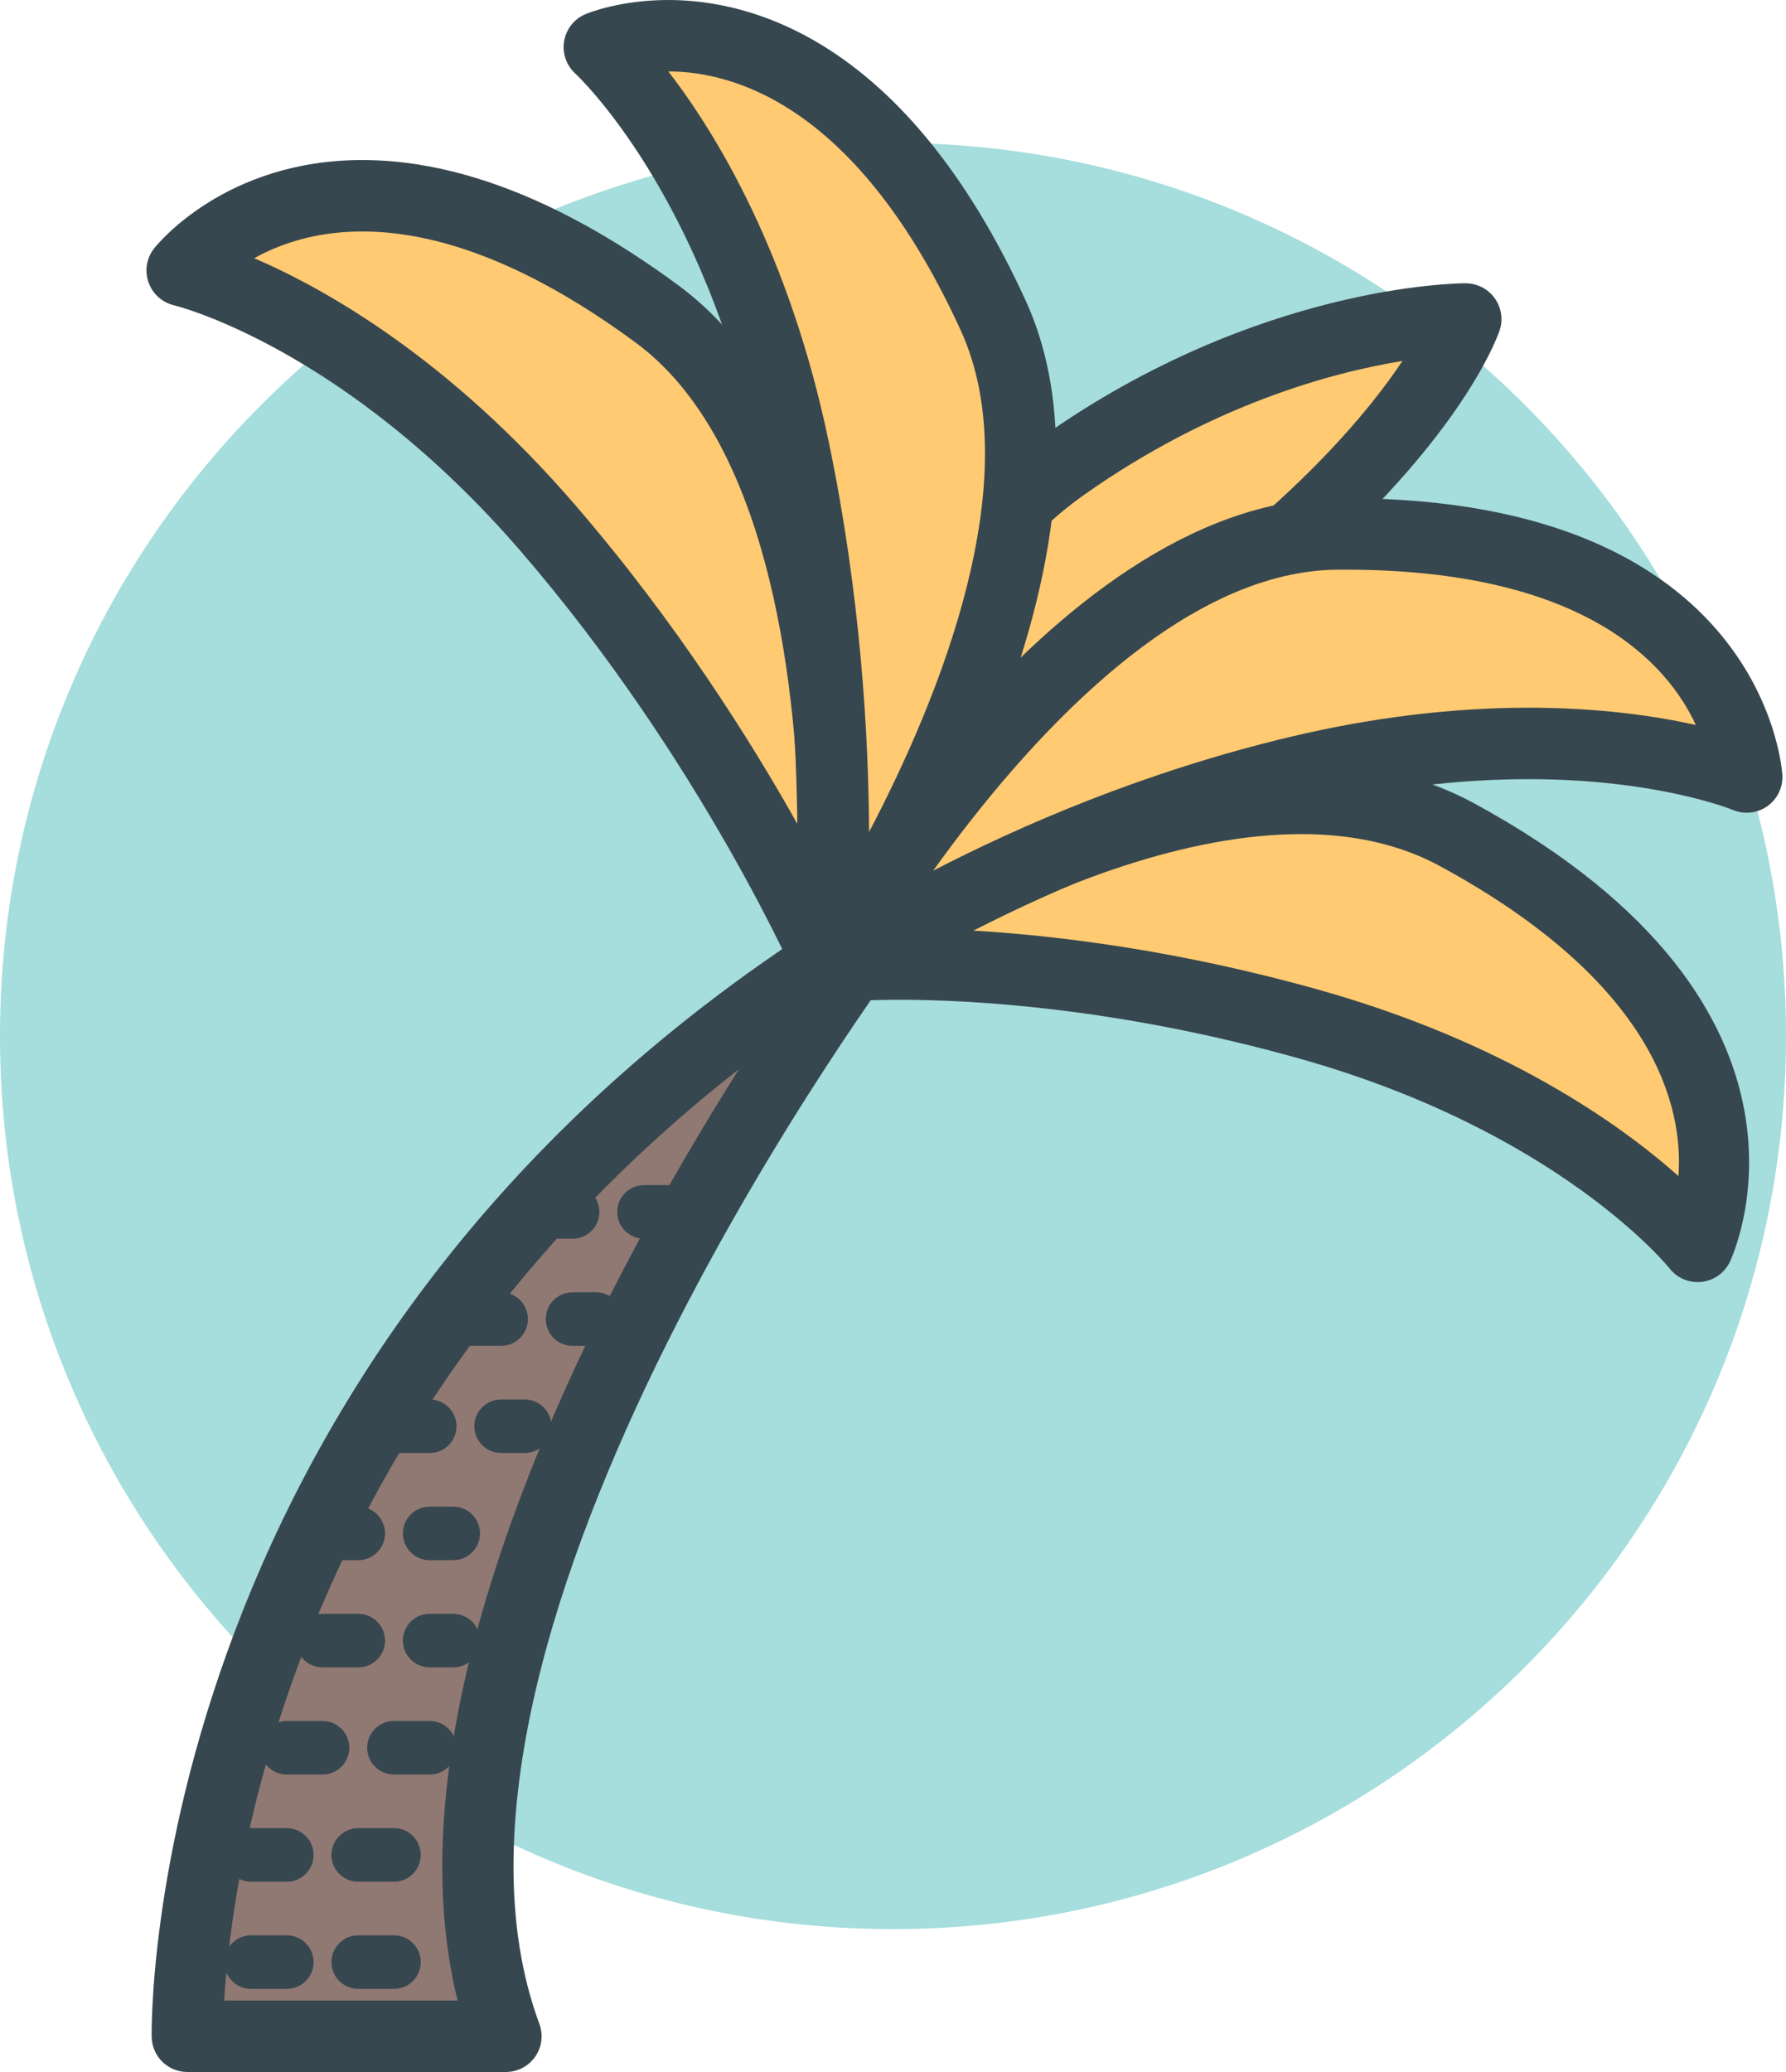 <?xml version="1.0" encoding="utf-8"?>
<!-- Generator: Adobe Illustrator 17.1.0, SVG Export Plug-In . SVG Version: 6.00 Build 0)  -->
<!DOCTYPE svg PUBLIC "-//W3C//DTD SVG 1.1//EN" "http://www.w3.org/Graphics/SVG/1.1/DTD/svg11.dtd">
<svg version="1.1" id="palm-tree" xmlns="http://www.w3.org/2000/svg" xmlns:xlink="http://www.w3.org/1999/xlink" x="0px" y="0px"
	 viewBox="0 0 870.69 1010" enable-background="new 0 0 870.69 1010" xml:space="preserve">
<g id="palm-tree-palm-tree">
	<path fill="#A6DDDD" d="M870.69,505.034c0,240.392-194.92,435.311-435.346,435.311C194.953,940.345,0,745.426,0,505.034
		c0-240.46,194.953-435.379,435.345-435.379C675.77,69.655,870.69,264.574,870.69,505.034z"/>
	<g>
		<path fill="#907973" d="M91.355,992.586c0,0-9.489-329.059,335.76-538.688c0,0-254.881,337.817-180.498,538.688H91.355z"
			/>
		<g>
			<path fill="#37474F" d="M246.616,1010H91.355c-9.421,0-17.133-7.482-17.405-16.904
				c-0.102-3.4-5.739-341.643,344.127-554.078c7.125-4.32,16.351-2.993,21.954,3.197
				c5.604,6.207,6.012,15.509,0.986,22.175c-2.492,3.299-248.283,332.545-178.066,522.159
				c1.973,5.34,1.216,11.309-2.041,15.985C257.653,1007.211,252.313,1010,246.616,1010L246.616,1010z M109.295,975.172
				h113.793C186.586,827.75,292.004,629.243,360.265,521.139C141.904,692.096,113.019,912.982,109.295,975.172
				L109.295,975.172z"/>
		</g>
		<path fill="#FFCA72" d="M581.594,300.745c-112.407,82.8-178.355,175.209-178.355,175.209
			s6.734-172.573,115.57-249.218c102.136-71.985,195.768-71.237,195.768-71.237S694.035,217.876,581.594,300.745z"/>
		<g>
			<path fill="#37474F" d="M403.238,493.368c-1.879,0-3.784-0.306-5.638-0.936
				c-7.278-2.483-12.066-9.455-11.759-17.159c0.289-7.397,8.384-182.097,122.934-262.772
				c104.381-73.566,201.602-74.416,205.683-74.416c5.596,0,10.901,2.687,14.166,7.21
				c3.283,4.523,4.252,10.356,2.483,15.662c-0.901,2.755-23.605,68.618-139.175,153.816
				c-108.921,80.216-173.874,170.397-174.52,171.298C414.079,490.749,408.748,493.368,403.238,493.368L403.238,493.368z
				 M683.695,175.958c-34.148,5.544-92.596,21.138-154.853,65.013c-61.509,43.313-88.242,121.42-99.73,175.804
				c31.061-34.98,79.357-83.787,142.142-130.042C634.447,240.154,667.404,200.429,683.695,175.958L683.695,175.958z"
				/>
		</g>
		<path fill="#FFCA72" d="M638.393,499.286c-134.446-37.804-229.475-28.281-229.475-28.281
			s184.614-127.695,301.511-64.077c171.484,93.31,117.203,200.616,117.203,200.616S772.77,537.141,638.393,499.286z
			"/>
		<g>
			<path fill="#37474F" d="M827.632,624.957c-5.323,0-10.391-2.432-13.707-6.666
				c-0.936-1.173-54.316-66.764-180.26-102.237c-88.804-24.964-160.193-28.706-194.842-28.706
				c-17.942,0-28.085,0.986-28.188,0.986c-7.84,0.782-15.322-3.877-18.06-11.326
				c-2.729-7.448-0.085-15.815,6.436-20.321c5.017-3.469,124.082-84.926,235.401-84.926
				c31.732,0,60.098,6.683,84.348,19.879c184.189,100.231,125.025,222.553,124.414,223.76
				c-2.688,5.322-7.925,8.911-13.859,9.473C828.754,624.941,828.192,624.957,827.632,624.957L827.632,624.957z
				 M473.353,453.558c40.813,2.347,100.282,9.438,169.75,28.961c90.726,25.559,146.709,65.454,175.158,90.759
				c2.416-33.637-11.24-93.973-116.165-151.044c-19.081-10.391-41.834-15.646-67.683-15.646
				C577.343,406.588,515.969,431.688,473.353,453.558L473.353,453.558z"/>
		</g>
		<path fill="#FFCA72" d="M633.461,376.029c-135.841,32.243-232.74,100.401-232.74,100.401
			s117.815-214.968,250.969-216.142C846.848,258.554,851.542,378.75,851.542,378.75S769.37,343.82,633.461,376.029z"/>
		<g>
			<path fill="#37474F" d="M400.721,493.844c-4.166,0-8.324-1.496-11.606-4.421c-6.037-5.408-7.559-14.251-3.665-21.359
				c5.008-9.149,124.346-223.93,266.088-225.189l4.319-0.017c205.445,0,213.03,133.869,213.081,135.212
				c0.238,5.969-2.602,11.632-7.5,15.016c-4.914,3.384-11.224,4.03-16.699,1.701
				c-0.307-0.136-36.698-14.982-99.551-14.982c-34.59,0-70.829,4.439-107.715,13.179
				c-131.062,31.104-225.792,97.035-226.736,97.698C407.719,492.807,404.216,493.844,400.721,493.844L400.721,493.844z
				 M655.857,277.685l-4.014,0.017c-78.276,0.697-153.237,85.828-196.908,146.708
				c42.276-21.87,102.918-48.33,174.512-65.319c39.522-9.37,78.447-14.115,115.741-14.115
				c34.76,0,62.342,4.132,81.558,8.418C812.734,323.209,772.295,277.685,655.857,277.685L655.857,277.685z"/>
		</g>
		<path fill="#FFCA72" d="M267.091,257.38c91.252,105.724,138.562,216.091,138.562,216.091s21.733-241.582-85.47-320.522
			C162.982,37.208,88.804,131.862,88.804,131.862S175.839,151.656,267.091,257.38z"/>
		<g>
			<path fill="#37474F" d="M405.644,490.885c-6.87,0-13.213-4.082-15.994-10.543
				c-0.468-1.088-47.463-109.295-135.739-211.584C168.059,169.291,85.7,149.02,84.884,148.833
				c-5.791-1.36-10.51-5.578-12.482-11.19c-1.964-5.612-0.969-11.836,2.695-16.512
				c1.378-1.768,34.564-43.126,101.524-43.126c47.199,0,98.973,20.492,153.884,60.931
				c113.793,83.787,93.412,325.829,92.494,336.1c-0.714,7.942-6.734,14.387-14.607,15.629
				C407.473,490.817,406.554,490.885,405.644,490.885L405.644,490.885z M123.92,125.859
				c34.989,15.067,94.815,48.857,156.351,120.145c49.367,57.207,85.913,115.23,109.474,157.438
				c-1.896-74.501-15.824-189.29-79.884-236.463c-48.807-35.933-93.633-54.146-133.239-54.146
				C153.587,112.832,136.113,119.073,123.92,125.859L123.92,125.859z"/>
		</g>
		<path fill="#FFCA72" d="M387.049,219.305c28.467,136.726,16.802,254.524,16.802,254.524
			s135.738-198.966,80.334-320.063C403-23.74,292.157,22.957,292.157,22.957S358.649,82.545,387.049,219.305z"/>
		<g>
			<path fill="#37474F" d="M403.851,491.242c-1.99,0-3.997-0.34-5.944-1.037
				c-7.474-2.721-12.168-10.169-11.385-18.077c0.111-1.156,11.02-116.982-16.521-249.269
				C343.276,94.177,281.112,36.46,280.491,35.882c-4.396-3.997-6.479-9.982-5.476-15.832
				c1.003-5.867,4.906-10.832,10.382-13.128C287.073,6.207,302.488,0,325.922,0
				c39.989,0,115.792,19.029,174.096,146.52c58.822,128.563-76.016,328.668-81.78,337.12
				C414.921,488.504,409.479,491.242,403.851,491.242L403.851,491.242z M325.829,34.828
				c23.281,30.185,59.128,88.77,78.269,180.94c15.39,73.924,19.327,141.895,19.59,189.783
				c34.36-65.54,77.809-172.097,44.665-244.542C418.135,51.221,357.561,34.828,325.922,34.828
				C325.888,34.828,325.862,34.828,325.829,34.828L325.829,34.828z"/>
		</g>
	</g>
	<g>
		<g>
			<path fill="#37474F" d="M290.593,656.044h-11.462c-7.21,0-13.06-5.85-13.06-13.059c0-7.211,5.85-13.06,13.06-13.06
				h11.462c7.21,0,13.06,5.849,13.06,13.06C303.653,650.194,297.803,656.044,290.593,656.044L290.593,656.044z
				 M244.303,656.044h-17.414c-7.21,0-13.06-5.85-13.06-13.059c0-7.211,5.85-13.06,13.06-13.06h17.414
				c7.21,0,13.06,5.849,13.06,13.06C257.364,650.194,251.514,656.044,244.303,656.044L244.303,656.044z"/>
		</g>
		<g>
			<path fill="#37474F" d="M325.42,603.803h-11.462c-7.21,0-13.061-5.849-13.061-13.06
				c0-7.211,5.85-13.061,13.061-13.061h11.462c7.21,0,13.06,5.85,13.06,13.061
				C338.48,597.953,332.631,603.803,325.42,603.803L325.42,603.803z M279.131,603.803h-17.413
				c-7.21,0-13.061-5.849-13.061-13.06c0-7.211,5.85-13.061,13.061-13.061h17.413
				c7.21,0,13.061,5.85,13.061,13.061C292.191,597.953,286.341,603.803,279.131,603.803L279.131,603.803z"/>
		</g>
		<g>
			<path fill="#37474F" d="M255.765,708.285h-11.462c-7.21,0-13.06-5.85-13.06-13.061
				c0-7.21,5.85-13.06,13.06-13.06h11.462c7.21,0,13.061,5.851,13.061,13.06
				C268.826,702.436,262.976,708.285,255.765,708.285L255.765,708.285z M209.476,708.285H192.062
				c-7.21,0-13.061-5.85-13.061-13.061c0-7.21,5.85-13.06,13.061-13.06h17.414
				c7.21,0,13.06,5.851,13.06,13.06C222.536,702.436,216.686,708.285,209.476,708.285L209.476,708.285z"/>
		</g>
		<g>
			<path fill="#37474F" d="M220.938,760.527h-11.462c-7.21,0-13.06-5.851-13.06-13.06
				c0-7.211,5.85-13.061,13.06-13.061h11.462c7.21,0,13.06,5.85,13.06,13.061
				C233.998,754.677,228.148,760.527,220.938,760.527L220.938,760.527z M174.648,760.527h-17.414
				c-7.21,0-13.06-5.851-13.06-13.06c0-7.211,5.85-13.061,13.06-13.061h17.414
				c7.21,0,13.06,5.85,13.06,13.061C187.708,754.677,181.858,760.527,174.648,760.527L174.648,760.527z"/>
		</g>
		<g>
			<path fill="#37474F" d="M220.938,812.769h-11.462c-7.21,0-13.06-5.851-13.06-13.061s5.85-13.06,13.06-13.06
				h11.462c7.21,0,13.06,5.851,13.06,13.06S228.148,812.769,220.938,812.769L220.938,812.769z M174.648,812.769
				h-17.414c-7.21,0-13.06-5.851-13.06-13.061s5.85-13.06,13.06-13.06h17.414
				c7.21,0,13.06,5.851,13.06,13.06S181.858,812.769,174.648,812.769L174.648,812.769z"/>
		</g>
		<g>
			<path fill="#37474F" d="M209.476,865.01H192.062c-7.21,0-13.061-5.85-13.061-13.061
				c0-7.211,5.85-13.06,13.061-13.06h17.414c7.21,0,13.06,5.85,13.06,13.06
				C222.536,859.16,216.686,865.01,209.476,865.01L209.476,865.01z M157.234,865.01h-17.414
				c-7.21,0-13.06-5.85-13.06-13.061c0-7.211,5.85-13.06,13.06-13.06h17.414
				c7.21,0,13.061,5.85,13.061,13.06C170.295,859.16,164.445,865.01,157.234,865.01L157.234,865.01z"/>
		</g>
		<g>
			<path fill="#37474F" d="M192.062,917.251h-17.414c-7.211,0-13.06-5.849-13.06-13.06
				c0-7.21,5.85-13.059,13.06-13.059h17.414c7.21,0,13.06,5.85,13.06,13.059
				C205.122,911.401,199.272,917.251,192.062,917.251L192.062,917.251z M139.82,917.251h-17.414
				c-7.21,0-13.06-5.849-13.06-13.06c0-7.21,5.85-13.059,13.06-13.059h17.414c7.211,0,13.06,5.85,13.06,13.059
				C152.881,911.401,147.031,917.251,139.82,917.251L139.82,917.251z"/>
		</g>
		<g>
			<path fill="#37474F" d="M192.062,969.492h-17.414c-7.211,0-13.06-5.85-13.06-13.061
				c0-7.21,5.85-13.06,13.06-13.06h17.414c7.21,0,13.06,5.851,13.06,13.06
				C205.122,963.643,199.272,969.492,192.062,969.492L192.062,969.492z M139.82,969.492h-17.414
				c-7.21,0-13.06-5.85-13.06-13.061c0-7.21,5.85-13.06,13.06-13.06h17.414c7.211,0,13.06,5.851,13.06,13.06
				C152.881,963.643,147.031,969.492,139.82,969.492L139.82,969.492z"/>
		</g>
	</g>
</g>
</svg>
